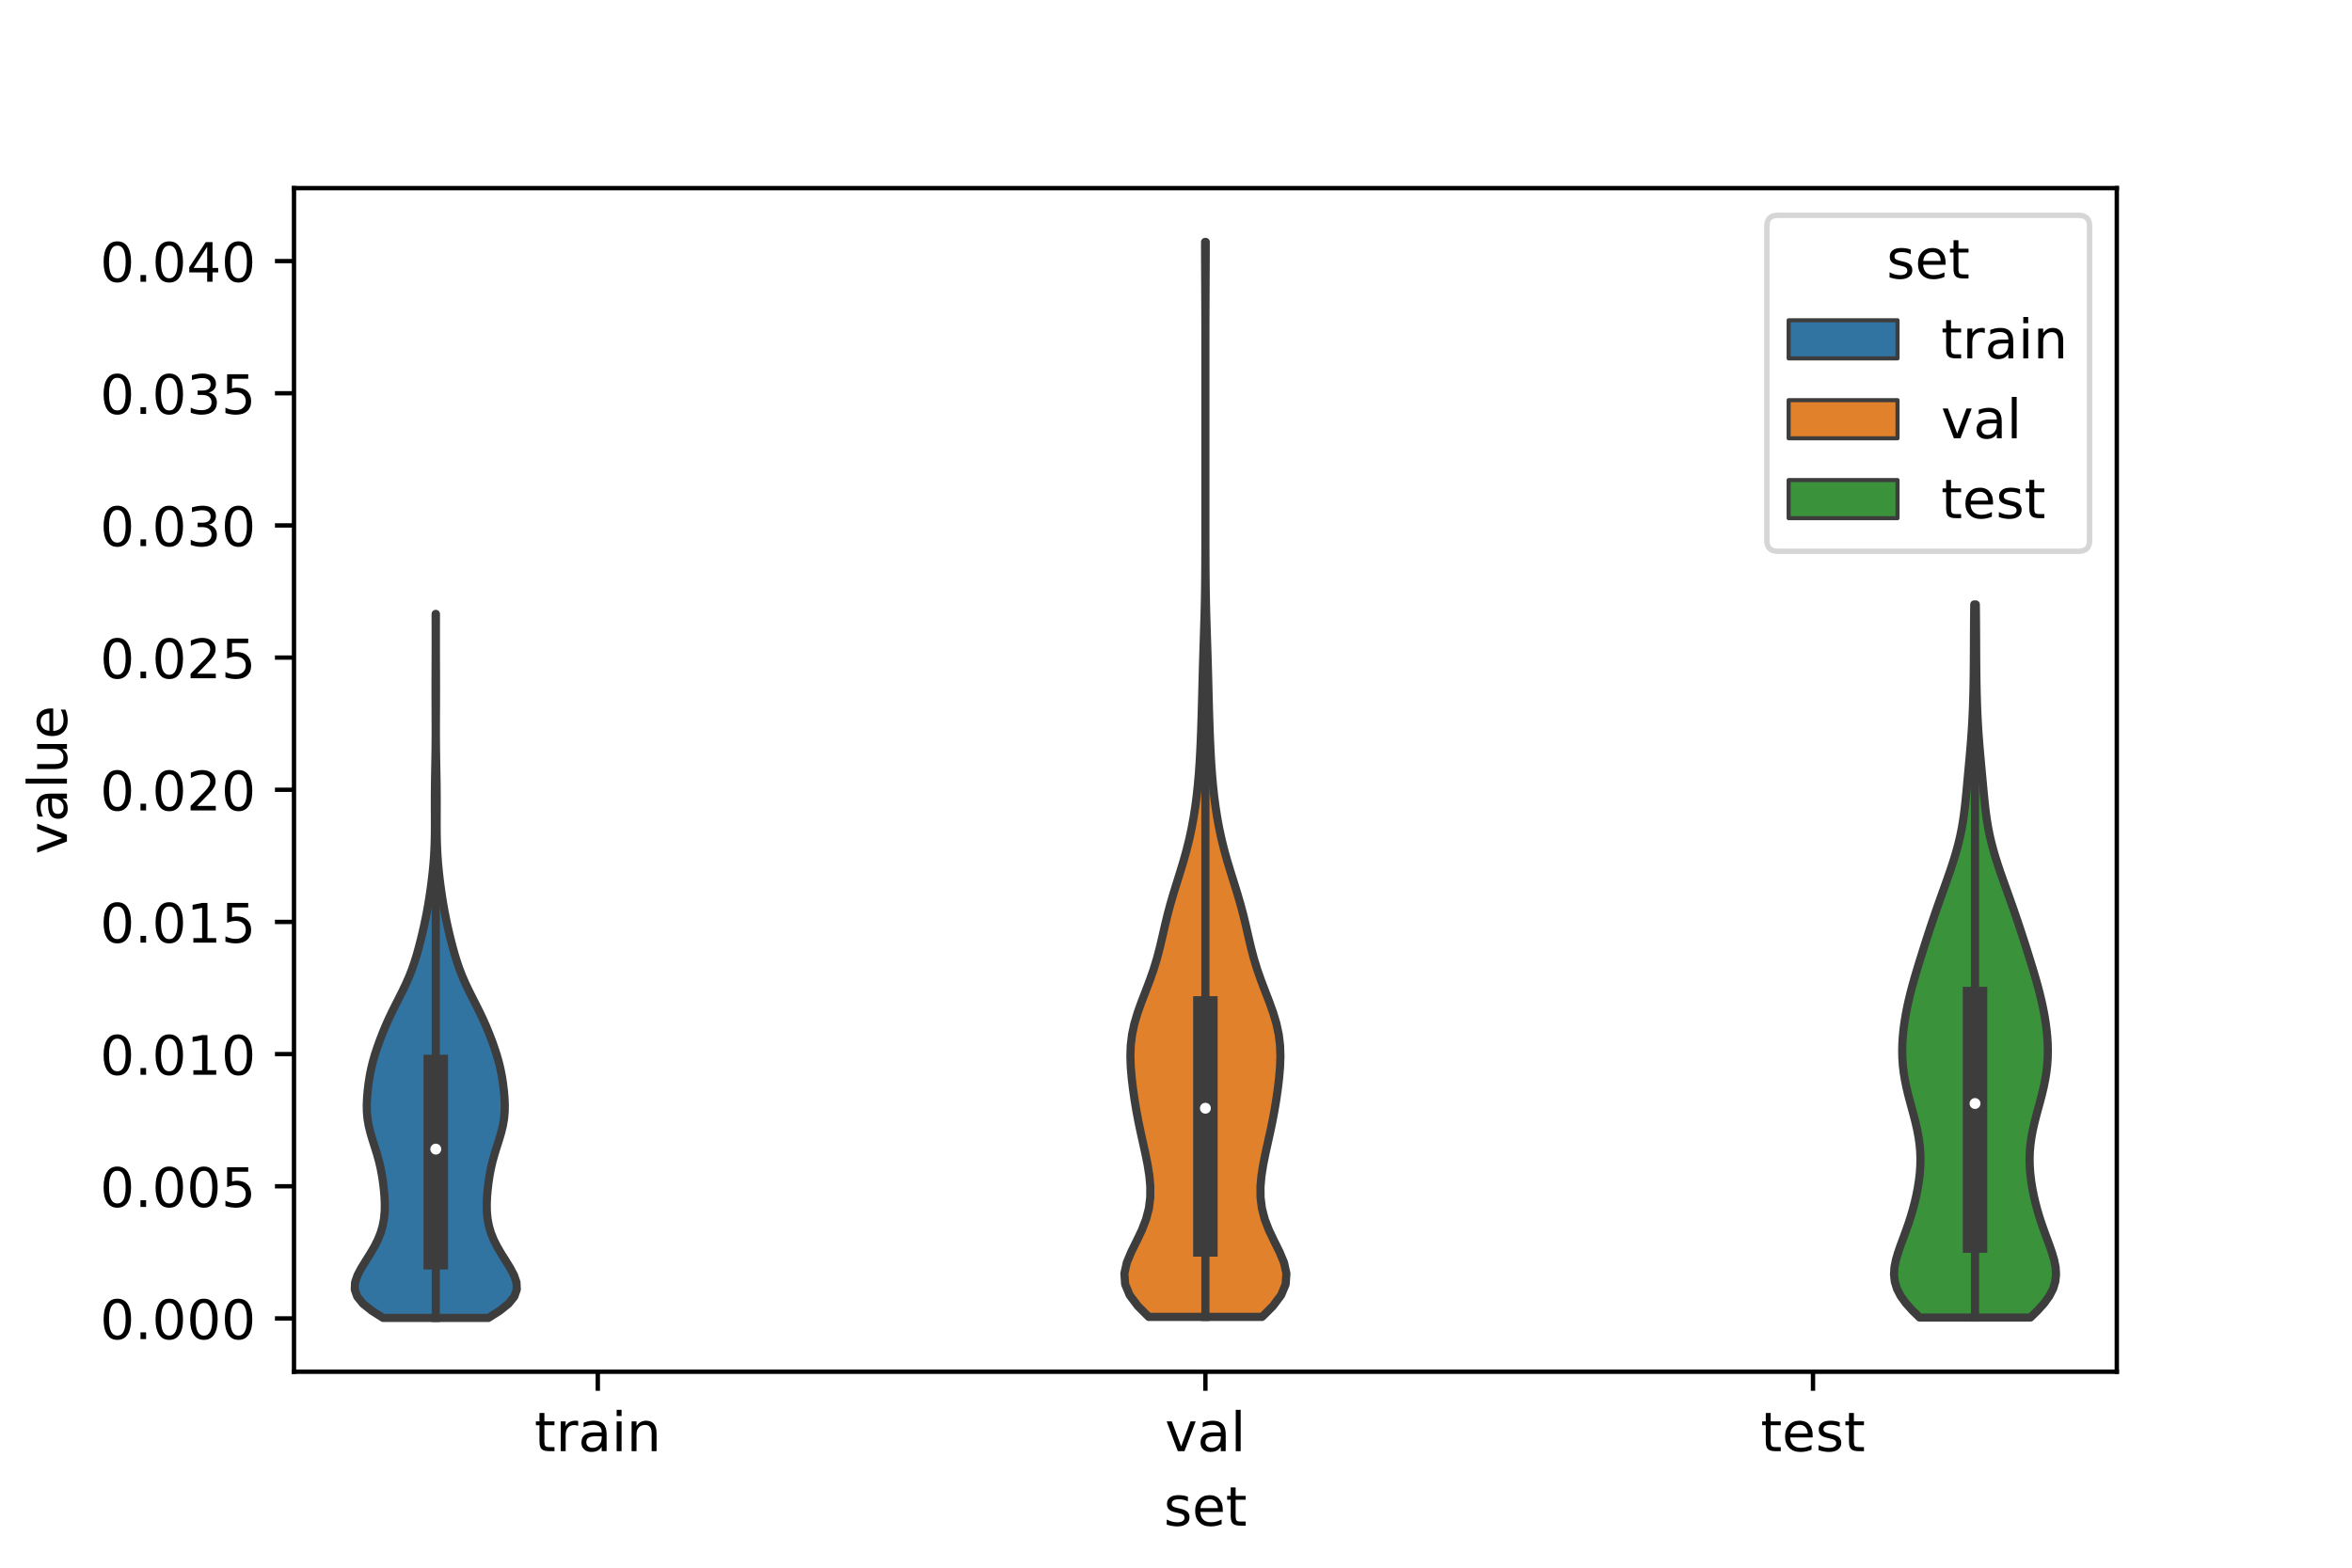 <?xml version="1.0" encoding="utf-8" standalone="no"?>
<!DOCTYPE svg PUBLIC "-//W3C//DTD SVG 1.1//EN"
  "http://www.w3.org/Graphics/SVG/1.1/DTD/svg11.dtd">
<!-- Created with matplotlib (https://matplotlib.org/) -->
<svg height="288pt" version="1.1" viewBox="0 0 432 288" width="432pt" xmlns="http://www.w3.org/2000/svg" xmlns:xlink="http://www.w3.org/1999/xlink">
 <defs>
  <style type="text/css">*{stroke-linecap:butt;stroke-linejoin:round;}</style>
 </defs>
 <g id="figure_1">
  <g id="patch_1">
   <path d="M 0 288 
L 432 288 
L 432 0 
L 0 0 
z
" style="fill:#ffffff;"/>
  </g>
  <g id="axes_1">
   <g id="patch_2">
    <path d="M 54 252 
L 388.8 252 
L 388.8 34.56 
L 54 34.56 
z
" style="fill:#ffffff;"/>
   </g>
   <g id="PolyCollection_1">
    <defs>
     <path d="M 89.71 -45.884 
L 70.37 -45.884 
L 68.312 -47.19 
L 66.678 -48.496 
L 65.619 -49.803 
L 65.16 -51.109 
L 65.222 -52.416 
L 65.668 -53.722 
L 66.356 -55.028 
L 67.161 -56.335 
L 67.983 -57.641 
L 68.75 -58.947 
L 69.408 -60.254 
L 69.929 -61.56 
L 70.304 -62.867 
L 70.541 -64.173 
L 70.658 -65.479 
L 70.677 -66.786 
L 70.622 -68.092 
L 70.513 -69.399 
L 70.361 -70.705 
L 70.167 -72.011 
L 69.923 -73.318 
L 69.621 -74.624 
L 69.26 -75.93 
L 68.856 -77.237 
L 68.439 -78.543 
L 68.05 -79.85 
L 67.728 -81.156 
L 67.502 -82.462 
L 67.384 -83.769 
L 67.365 -85.075 
L 67.423 -86.382 
L 67.538 -87.688 
L 67.697 -88.994 
L 67.9 -90.301 
L 68.157 -91.607 
L 68.473 -92.913 
L 68.848 -94.22 
L 69.274 -95.526 
L 69.741 -96.833 
L 70.245 -98.139 
L 70.784 -99.445 
L 71.363 -100.752 
L 71.981 -102.058 
L 72.631 -103.365 
L 73.295 -104.671 
L 73.951 -105.977 
L 74.574 -107.284 
L 75.146 -108.59 
L 75.658 -109.896 
L 76.112 -111.203 
L 76.517 -112.509 
L 76.885 -113.816 
L 77.226 -115.122 
L 77.546 -116.428 
L 77.848 -117.735 
L 78.128 -119.041 
L 78.386 -120.348 
L 78.622 -121.654 
L 78.837 -122.96 
L 79.033 -124.267 
L 79.211 -125.573 
L 79.372 -126.879 
L 79.513 -128.186 
L 79.632 -129.492 
L 79.726 -130.799 
L 79.797 -132.105 
L 79.844 -133.411 
L 79.871 -134.718 
L 79.881 -136.024 
L 79.881 -137.331 
L 79.876 -138.637 
L 79.872 -139.943 
L 79.872 -141.25 
L 79.879 -142.556 
L 79.892 -143.862 
L 79.912 -145.169 
L 79.935 -146.475 
L 79.959 -147.782 
L 79.981 -149.088 
L 79.999 -150.394 
L 80.011 -151.701 
L 80.018 -153.007 
L 80.019 -154.314 
L 80.016 -155.62 
L 80.011 -156.926 
L 80.005 -158.233 
L 80 -159.539 
L 79.998 -160.845 
L 79.998 -162.152 
L 80.001 -163.458 
L 80.006 -164.765 
L 80.012 -166.071 
L 80.017 -167.377 
L 80.02 -168.684 
L 80.021 -169.99 
L 80.02 -171.296 
L 80.018 -172.603 
L 80.016 -173.909 
L 80.016 -175.216 
L 80.064 -175.216 
L 80.064 -175.216 
L 80.064 -173.909 
L 80.062 -172.603 
L 80.06 -171.296 
L 80.059 -169.99 
L 80.06 -168.684 
L 80.063 -167.377 
L 80.068 -166.071 
L 80.074 -164.765 
L 80.079 -163.458 
L 80.082 -162.152 
L 80.082 -160.845 
L 80.08 -159.539 
L 80.075 -158.233 
L 80.069 -156.926 
L 80.064 -155.62 
L 80.061 -154.314 
L 80.062 -153.007 
L 80.069 -151.701 
L 80.081 -150.394 
L 80.099 -149.088 
L 80.121 -147.782 
L 80.145 -146.475 
L 80.168 -145.169 
L 80.188 -143.862 
L 80.201 -142.556 
L 80.208 -141.25 
L 80.208 -139.943 
L 80.204 -138.637 
L 80.199 -137.331 
L 80.199 -136.024 
L 80.209 -134.718 
L 80.236 -133.411 
L 80.283 -132.105 
L 80.354 -130.799 
L 80.448 -129.492 
L 80.567 -128.186 
L 80.708 -126.879 
L 80.869 -125.573 
L 81.047 -124.267 
L 81.243 -122.96 
L 81.458 -121.654 
L 81.694 -120.348 
L 81.952 -119.041 
L 82.232 -117.735 
L 82.534 -116.428 
L 82.854 -115.122 
L 83.195 -113.816 
L 83.563 -112.509 
L 83.968 -111.203 
L 84.422 -109.896 
L 84.934 -108.59 
L 85.506 -107.284 
L 86.129 -105.977 
L 86.785 -104.671 
L 87.449 -103.365 
L 88.099 -102.058 
L 88.717 -100.752 
L 89.296 -99.445 
L 89.835 -98.139 
L 90.339 -96.833 
L 90.806 -95.526 
L 91.232 -94.22 
L 91.607 -92.913 
L 91.923 -91.607 
L 92.18 -90.301 
L 92.383 -88.994 
L 92.542 -87.688 
L 92.657 -86.382 
L 92.715 -85.075 
L 92.696 -83.769 
L 92.578 -82.462 
L 92.352 -81.156 
L 92.03 -79.85 
L 91.641 -78.543 
L 91.224 -77.237 
L 90.82 -75.93 
L 90.459 -74.624 
L 90.157 -73.318 
L 89.913 -72.011 
L 89.719 -70.705 
L 89.567 -69.399 
L 89.458 -68.092 
L 89.403 -66.786 
L 89.422 -65.479 
L 89.539 -64.173 
L 89.776 -62.867 
L 90.151 -61.56 
L 90.672 -60.254 
L 91.33 -58.947 
L 92.097 -57.641 
L 92.919 -56.335 
L 93.724 -55.028 
L 94.412 -53.722 
L 94.858 -52.416 
L 94.92 -51.109 
L 94.461 -49.803 
L 93.402 -48.496 
L 91.768 -47.19 
L 89.71 -45.884 
z
" id="mbfbb371f53" style="stroke:#3d3d3d;stroke-width:1.5;"/>
    </defs>
    <g clip-path="url(#pd6396421a2)">
     <use style="fill:#3274a1;stroke:#3d3d3d;stroke-width:1.5;" x="0" xlink:href="#mbfbb371f53" y="288"/>
    </g>
   </g>
   <g id="PolyCollection_2">
    <defs>
     <path d="M 231.814 -46.073 
L 210.986 -46.073 
L 208.994 -48.068 
L 207.497 -50.062 
L 206.662 -52.057 
L 206.52 -54.052 
L 206.964 -56.047 
L 207.795 -58.042 
L 208.787 -60.036 
L 209.737 -62.031 
L 210.505 -64.026 
L 211.021 -66.021 
L 211.271 -68.015 
L 211.283 -70.01 
L 211.105 -72.005 
L 210.792 -74 
L 210.392 -75.995 
L 209.953 -77.989 
L 209.511 -79.984 
L 209.094 -81.979 
L 208.718 -83.974 
L 208.387 -85.968 
L 208.1 -87.963 
L 207.863 -89.958 
L 207.692 -91.953 
L 207.62 -93.948 
L 207.688 -95.942 
L 207.928 -97.937 
L 208.353 -99.932 
L 208.945 -101.927 
L 209.657 -103.922 
L 210.427 -105.916 
L 211.187 -107.911 
L 211.886 -109.906 
L 212.496 -111.901 
L 213.021 -113.895 
L 213.491 -115.89 
L 213.946 -117.885 
L 214.427 -119.88 
L 214.958 -121.875 
L 215.54 -123.869 
L 216.159 -125.864 
L 216.785 -127.859 
L 217.389 -129.854 
L 217.945 -131.848 
L 218.439 -133.843 
L 218.868 -135.838 
L 219.234 -137.833 
L 219.543 -139.828 
L 219.803 -141.822 
L 220.018 -143.817 
L 220.192 -145.812 
L 220.333 -147.807 
L 220.447 -149.802 
L 220.541 -151.796 
L 220.619 -153.791 
L 220.686 -155.786 
L 220.746 -157.781 
L 220.8 -159.775 
L 220.851 -161.77 
L 220.902 -163.765 
L 220.956 -165.76 
L 221.016 -167.755 
L 221.079 -169.749 
L 221.144 -171.744 
L 221.206 -173.739 
L 221.262 -175.734 
L 221.308 -177.729 
L 221.342 -179.723 
L 221.366 -181.718 
L 221.382 -183.713 
L 221.391 -185.708 
L 221.396 -187.702 
L 221.398 -189.697 
L 221.399 -191.692 
L 221.4 -193.687 
L 221.4 -195.682 
L 221.4 -197.676 
L 221.4 -199.671 
L 221.4 -201.666 
L 221.4 -203.661 
L 221.4 -205.655 
L 221.4 -207.65 
L 221.4 -209.645 
L 221.4 -211.64 
L 221.4 -213.635 
L 221.4 -215.629 
L 221.4 -217.624 
L 221.4 -219.619 
L 221.4 -221.614 
L 221.399 -223.609 
L 221.398 -225.603 
L 221.396 -227.598 
L 221.393 -229.593 
L 221.387 -231.588 
L 221.38 -233.582 
L 221.37 -235.577 
L 221.359 -237.572 
L 221.35 -239.567 
L 221.343 -241.562 
L 221.34 -243.556 
L 221.46 -243.556 
L 221.46 -243.556 
L 221.457 -241.562 
L 221.45 -239.567 
L 221.441 -237.572 
L 221.43 -235.577 
L 221.42 -233.582 
L 221.413 -231.588 
L 221.407 -229.593 
L 221.404 -227.598 
L 221.402 -225.603 
L 221.401 -223.609 
L 221.4 -221.614 
L 221.4 -219.619 
L 221.4 -217.624 
L 221.4 -215.629 
L 221.4 -213.635 
L 221.4 -211.64 
L 221.4 -209.645 
L 221.4 -207.65 
L 221.4 -205.655 
L 221.4 -203.661 
L 221.4 -201.666 
L 221.4 -199.671 
L 221.4 -197.676 
L 221.4 -195.682 
L 221.4 -193.687 
L 221.401 -191.692 
L 221.402 -189.697 
L 221.404 -187.702 
L 221.409 -185.708 
L 221.418 -183.713 
L 221.434 -181.718 
L 221.458 -179.723 
L 221.492 -177.729 
L 221.538 -175.734 
L 221.594 -173.739 
L 221.656 -171.744 
L 221.721 -169.749 
L 221.784 -167.755 
L 221.844 -165.76 
L 221.898 -163.765 
L 221.949 -161.77 
L 222 -159.775 
L 222.054 -157.781 
L 222.114 -155.786 
L 222.181 -153.791 
L 222.259 -151.796 
L 222.353 -149.802 
L 222.467 -147.807 
L 222.608 -145.812 
L 222.782 -143.817 
L 222.997 -141.822 
L 223.257 -139.828 
L 223.566 -137.833 
L 223.932 -135.838 
L 224.361 -133.843 
L 224.855 -131.848 
L 225.411 -129.854 
L 226.015 -127.859 
L 226.641 -125.864 
L 227.26 -123.869 
L 227.843 -121.875 
L 228.373 -119.88 
L 228.854 -117.885 
L 229.309 -115.89 
L 229.779 -113.895 
L 230.304 -111.901 
L 230.914 -109.906 
L 231.613 -107.911 
L 232.373 -105.916 
L 233.143 -103.922 
L 233.855 -101.927 
L 234.447 -99.932 
L 234.872 -97.937 
L 235.112 -95.942 
L 235.18 -93.948 
L 235.108 -91.953 
L 234.937 -89.958 
L 234.7 -87.963 
L 234.413 -85.968 
L 234.082 -83.974 
L 233.706 -81.979 
L 233.289 -79.984 
L 232.847 -77.989 
L 232.408 -75.995 
L 232.008 -74 
L 231.695 -72.005 
L 231.517 -70.01 
L 231.529 -68.015 
L 231.779 -66.021 
L 232.295 -64.026 
L 233.063 -62.031 
L 234.013 -60.036 
L 235.005 -58.042 
L 235.836 -56.047 
L 236.28 -54.052 
L 236.138 -52.057 
L 235.303 -50.062 
L 233.806 -48.068 
L 231.814 -46.073 
z
" id="m228464efc3" style="stroke:#3d3d3d;stroke-width:1.5;"/>
    </defs>
    <g clip-path="url(#pd6396421a2)">
     <use style="fill:#e1812c;stroke:#3d3d3d;stroke-width:1.5;" x="0" xlink:href="#m228464efc3" y="288"/>
    </g>
   </g>
   <g id="PolyCollection_3">
    <defs>
     <path d="M 372.931 -45.957 
L 352.589 -45.957 
L 351.232 -47.281 
L 350.048 -48.604 
L 349.098 -49.927 
L 348.418 -51.25 
L 348.018 -52.574 
L 347.88 -53.897 
L 347.968 -55.22 
L 348.233 -56.544 
L 348.62 -57.867 
L 349.079 -59.19 
L 349.567 -60.513 
L 350.054 -61.837 
L 350.519 -63.16 
L 350.949 -64.483 
L 351.339 -65.806 
L 351.687 -67.13 
L 351.991 -68.453 
L 352.249 -69.776 
L 352.458 -71.099 
L 352.613 -72.423 
L 352.707 -73.746 
L 352.736 -75.069 
L 352.695 -76.392 
L 352.582 -77.716 
L 352.4 -79.039 
L 352.155 -80.362 
L 351.858 -81.685 
L 351.522 -83.009 
L 351.165 -84.332 
L 350.805 -85.655 
L 350.46 -86.978 
L 350.146 -88.302 
L 349.876 -89.625 
L 349.661 -90.948 
L 349.507 -92.272 
L 349.415 -93.595 
L 349.385 -94.918 
L 349.413 -96.241 
L 349.495 -97.565 
L 349.627 -98.888 
L 349.802 -100.211 
L 350.019 -101.534 
L 350.273 -102.858 
L 350.562 -104.181 
L 350.881 -105.504 
L 351.228 -106.827 
L 351.598 -108.151 
L 351.986 -109.474 
L 352.386 -110.797 
L 352.796 -112.12 
L 353.211 -113.444 
L 353.632 -114.767 
L 354.059 -116.09 
L 354.492 -117.413 
L 354.933 -118.737 
L 355.384 -120.06 
L 355.843 -121.383 
L 356.311 -122.706 
L 356.784 -124.03 
L 357.258 -125.353 
L 357.728 -126.676 
L 358.188 -128 
L 358.63 -129.323 
L 359.047 -130.646 
L 359.431 -131.969 
L 359.778 -133.293 
L 360.083 -134.616 
L 360.345 -135.939 
L 360.568 -137.262 
L 360.755 -138.586 
L 360.915 -139.909 
L 361.055 -141.232 
L 361.184 -142.555 
L 361.307 -143.879 
L 361.428 -145.202 
L 361.55 -146.525 
L 361.672 -147.848 
L 361.793 -149.172 
L 361.908 -150.495 
L 362.016 -151.818 
L 362.114 -153.141 
L 362.2 -154.465 
L 362.275 -155.788 
L 362.338 -157.111 
L 362.39 -158.434 
L 362.433 -159.758 
L 362.467 -161.081 
L 362.494 -162.404 
L 362.515 -163.728 
L 362.531 -165.051 
L 362.542 -166.374 
L 362.55 -167.697 
L 362.557 -169.021 
L 362.563 -170.344 
L 362.57 -171.667 
L 362.579 -172.99 
L 362.59 -174.314 
L 362.603 -175.637 
L 362.619 -176.96 
L 362.901 -176.96 
L 362.901 -176.96 
L 362.917 -175.637 
L 362.93 -174.314 
L 362.941 -172.99 
L 362.95 -171.667 
L 362.957 -170.344 
L 362.963 -169.021 
L 362.97 -167.697 
L 362.978 -166.374 
L 362.989 -165.051 
L 363.005 -163.728 
L 363.026 -162.404 
L 363.053 -161.081 
L 363.087 -159.758 
L 363.13 -158.434 
L 363.182 -157.111 
L 363.245 -155.788 
L 363.32 -154.465 
L 363.406 -153.141 
L 363.504 -151.818 
L 363.612 -150.495 
L 363.727 -149.172 
L 363.848 -147.848 
L 363.97 -146.525 
L 364.092 -145.202 
L 364.213 -143.879 
L 364.336 -142.555 
L 364.465 -141.232 
L 364.605 -139.909 
L 364.765 -138.586 
L 364.952 -137.262 
L 365.175 -135.939 
L 365.437 -134.616 
L 365.742 -133.293 
L 366.089 -131.969 
L 366.473 -130.646 
L 366.89 -129.323 
L 367.332 -128 
L 367.792 -126.676 
L 368.262 -125.353 
L 368.736 -124.03 
L 369.209 -122.706 
L 369.677 -121.383 
L 370.136 -120.06 
L 370.587 -118.737 
L 371.028 -117.413 
L 371.461 -116.09 
L 371.888 -114.767 
L 372.309 -113.444 
L 372.724 -112.12 
L 373.134 -110.797 
L 373.534 -109.474 
L 373.922 -108.151 
L 374.292 -106.827 
L 374.639 -105.504 
L 374.958 -104.181 
L 375.247 -102.858 
L 375.501 -101.534 
L 375.718 -100.211 
L 375.893 -98.888 
L 376.025 -97.565 
L 376.107 -96.241 
L 376.135 -94.918 
L 376.105 -93.595 
L 376.013 -92.272 
L 375.859 -90.948 
L 375.644 -89.625 
L 375.374 -88.302 
L 375.06 -86.978 
L 374.715 -85.655 
L 374.355 -84.332 
L 373.998 -83.009 
L 373.662 -81.685 
L 373.365 -80.362 
L 373.12 -79.039 
L 372.938 -77.716 
L 372.825 -76.392 
L 372.784 -75.069 
L 372.813 -73.746 
L 372.907 -72.423 
L 373.062 -71.099 
L 373.271 -69.776 
L 373.529 -68.453 
L 373.833 -67.13 
L 374.181 -65.806 
L 374.571 -64.483 
L 375.001 -63.16 
L 375.466 -61.837 
L 375.953 -60.513 
L 376.441 -59.19 
L 376.9 -57.867 
L 377.287 -56.544 
L 377.552 -55.22 
L 377.64 -53.897 
L 377.502 -52.574 
L 377.102 -51.25 
L 376.422 -49.927 
L 375.472 -48.604 
L 374.288 -47.281 
L 372.931 -45.957 
z
" id="m0006a4b072" style="stroke:#3d3d3d;stroke-width:1.5;"/>
    </defs>
    <g clip-path="url(#pd6396421a2)">
     <use style="fill:#3a923a;stroke:#3d3d3d;stroke-width:1.5;" x="0" xlink:href="#m0006a4b072" y="288"/>
    </g>
   </g>
   <g id="patch_3">
    <path clip-path="url(#pd6396421a2)" d="M 109.8 242.209 
L 109.8 242.209 
L 109.8 242.209 
L 109.8 242.209 
z
" style="fill:#3274a1;stroke:#3d3d3d;stroke-linejoin:miter;stroke-width:0.75;"/>
   </g>
   <g id="patch_4">
    <path clip-path="url(#pd6396421a2)" d="M 109.8 242.209 
L 109.8 242.209 
L 109.8 242.209 
L 109.8 242.209 
z
" style="fill:#e1812c;stroke:#3d3d3d;stroke-linejoin:miter;stroke-width:0.75;"/>
   </g>
   <g id="patch_5">
    <path clip-path="url(#pd6396421a2)" d="M 109.8 242.209 
L 109.8 242.209 
L 109.8 242.209 
L 109.8 242.209 
z
" style="fill:#3a923a;stroke:#3d3d3d;stroke-linejoin:miter;stroke-width:0.75;"/>
   </g>
   <g id="matplotlib.axis_1">
    <g id="xtick_1">
     <g id="line2d_1">
      <defs>
       <path d="M 0 0 
L 0 3.5 
" id="m7c484fd013" style="stroke:#000000;stroke-width:0.8;"/>
      </defs>
      <g>
       <use style="stroke:#000000;stroke-width:0.8;" x="109.8" xlink:href="#m7c484fd013" y="252"/>
      </g>
     </g>
     <g id="text_1">
      <!-- train -->
      <g transform="translate(98.162 266.598)scale(0.1 -0.1)">
       <defs>
        <path d="M 18.312 70.219 
L 18.312 54.688 
L 36.812 54.688 
L 36.812 47.703 
L 18.312 47.703 
L 18.312 18.016 
Q 18.312 11.328 20.141 9.422 
Q 21.969 7.516 27.594 7.516 
L 36.812 7.516 
L 36.812 0 
L 27.594 0 
Q 17.188 0 13.234 3.875 
Q 9.281 7.766 9.281 18.016 
L 9.281 47.703 
L 2.688 47.703 
L 2.688 54.688 
L 9.281 54.688 
L 9.281 70.219 
z
" id="DejaVuSans-116"/>
        <path d="M 41.109 46.297 
Q 39.594 47.172 37.812 47.578 
Q 36.031 48 33.891 48 
Q 26.266 48 22.188 43.047 
Q 18.109 38.094 18.109 28.812 
L 18.109 0 
L 9.078 0 
L 9.078 54.688 
L 18.109 54.688 
L 18.109 46.188 
Q 20.953 51.172 25.484 53.578 
Q 30.031 56 36.531 56 
Q 37.453 56 38.578 55.875 
Q 39.703 55.766 41.062 55.516 
z
" id="DejaVuSans-114"/>
        <path d="M 34.281 27.484 
Q 23.391 27.484 19.188 25 
Q 14.984 22.516 14.984 16.5 
Q 14.984 11.719 18.141 8.906 
Q 21.297 6.109 26.703 6.109 
Q 34.188 6.109 38.703 11.406 
Q 43.219 16.703 43.219 25.484 
L 43.219 27.484 
z
M 52.203 31.203 
L 52.203 0 
L 43.219 0 
L 43.219 8.297 
Q 40.141 3.328 35.547 0.953 
Q 30.953 -1.422 24.312 -1.422 
Q 15.922 -1.422 10.953 3.297 
Q 6 8.016 6 15.922 
Q 6 25.141 12.172 29.828 
Q 18.359 34.516 30.609 34.516 
L 43.219 34.516 
L 43.219 35.406 
Q 43.219 41.609 39.141 45 
Q 35.062 48.391 27.688 48.391 
Q 23 48.391 18.547 47.266 
Q 14.109 46.141 10.016 43.891 
L 10.016 52.203 
Q 14.938 54.109 19.578 55.047 
Q 24.219 56 28.609 56 
Q 40.484 56 46.344 49.844 
Q 52.203 43.703 52.203 31.203 
z
" id="DejaVuSans-97"/>
        <path d="M 9.422 54.688 
L 18.406 54.688 
L 18.406 0 
L 9.422 0 
z
M 9.422 75.984 
L 18.406 75.984 
L 18.406 64.594 
L 9.422 64.594 
z
" id="DejaVuSans-105"/>
        <path d="M 54.891 33.016 
L 54.891 0 
L 45.906 0 
L 45.906 32.719 
Q 45.906 40.484 42.875 44.328 
Q 39.844 48.188 33.797 48.188 
Q 26.516 48.188 22.312 43.547 
Q 18.109 38.922 18.109 30.906 
L 18.109 0 
L 9.078 0 
L 9.078 54.688 
L 18.109 54.688 
L 18.109 46.188 
Q 21.344 51.125 25.703 53.562 
Q 30.078 56 35.797 56 
Q 45.219 56 50.047 50.172 
Q 54.891 44.344 54.891 33.016 
z
" id="DejaVuSans-110"/>
       </defs>
       <use xlink:href="#DejaVuSans-116"/>
       <use x="39.209" xlink:href="#DejaVuSans-114"/>
       <use x="80.322" xlink:href="#DejaVuSans-97"/>
       <use x="141.602" xlink:href="#DejaVuSans-105"/>
       <use x="169.385" xlink:href="#DejaVuSans-110"/>
      </g>
     </g>
    </g>
    <g id="xtick_2">
     <g id="line2d_2">
      <g>
       <use style="stroke:#000000;stroke-width:0.8;" x="221.4" xlink:href="#m7c484fd013" y="252"/>
      </g>
     </g>
     <g id="text_2">
      <!-- val -->
      <g transform="translate(213.988 266.598)scale(0.1 -0.1)">
       <defs>
        <path d="M 2.984 54.688 
L 12.5 54.688 
L 29.594 8.797 
L 46.688 54.688 
L 56.203 54.688 
L 35.688 0 
L 23.484 0 
z
" id="DejaVuSans-118"/>
        <path d="M 9.422 75.984 
L 18.406 75.984 
L 18.406 0 
L 9.422 0 
z
" id="DejaVuSans-108"/>
       </defs>
       <use xlink:href="#DejaVuSans-118"/>
       <use x="59.18" xlink:href="#DejaVuSans-97"/>
       <use x="120.459" xlink:href="#DejaVuSans-108"/>
      </g>
     </g>
    </g>
    <g id="xtick_3">
     <g id="line2d_3">
      <g>
       <use style="stroke:#000000;stroke-width:0.8;" x="333" xlink:href="#m7c484fd013" y="252"/>
      </g>
     </g>
     <g id="text_3">
      <!-- test -->
      <g transform="translate(323.398 266.598)scale(0.1 -0.1)">
       <defs>
        <path d="M 56.203 29.594 
L 56.203 25.203 
L 14.891 25.203 
Q 15.484 15.922 20.484 11.062 
Q 25.484 6.203 34.422 6.203 
Q 39.594 6.203 44.453 7.469 
Q 49.312 8.734 54.109 11.281 
L 54.109 2.781 
Q 49.266 0.734 44.188 -0.344 
Q 39.109 -1.422 33.891 -1.422 
Q 20.797 -1.422 13.156 6.188 
Q 5.516 13.812 5.516 26.812 
Q 5.516 40.234 12.766 48.109 
Q 20.016 56 32.328 56 
Q 43.359 56 49.781 48.891 
Q 56.203 41.797 56.203 29.594 
z
M 47.219 32.234 
Q 47.125 39.594 43.094 43.984 
Q 39.062 48.391 32.422 48.391 
Q 24.906 48.391 20.391 44.141 
Q 15.875 39.891 15.188 32.172 
z
" id="DejaVuSans-101"/>
        <path d="M 44.281 53.078 
L 44.281 44.578 
Q 40.484 46.531 36.375 47.5 
Q 32.281 48.484 27.875 48.484 
Q 21.188 48.484 17.844 46.438 
Q 14.5 44.391 14.5 40.281 
Q 14.5 37.156 16.891 35.375 
Q 19.281 33.594 26.516 31.984 
L 29.594 31.297 
Q 39.156 29.25 43.188 25.516 
Q 47.219 21.781 47.219 15.094 
Q 47.219 7.469 41.188 3.016 
Q 35.156 -1.422 24.609 -1.422 
Q 20.219 -1.422 15.453 -0.562 
Q 10.688 0.297 5.422 2 
L 5.422 11.281 
Q 10.406 8.688 15.234 7.391 
Q 20.062 6.109 24.812 6.109 
Q 31.156 6.109 34.562 8.281 
Q 37.984 10.453 37.984 14.406 
Q 37.984 18.062 35.516 20.016 
Q 33.062 21.969 24.703 23.781 
L 21.578 24.516 
Q 13.234 26.266 9.516 29.906 
Q 5.812 33.547 5.812 39.891 
Q 5.812 47.609 11.281 51.797 
Q 16.75 56 26.812 56 
Q 31.781 56 36.172 55.266 
Q 40.578 54.547 44.281 53.078 
z
" id="DejaVuSans-115"/>
       </defs>
       <use xlink:href="#DejaVuSans-116"/>
       <use x="39.209" xlink:href="#DejaVuSans-101"/>
       <use x="100.732" xlink:href="#DejaVuSans-115"/>
       <use x="152.832" xlink:href="#DejaVuSans-116"/>
      </g>
     </g>
    </g>
    <g id="text_4">
     <!-- set -->
     <g transform="translate(213.759 280.277)scale(0.1 -0.1)">
      <use xlink:href="#DejaVuSans-115"/>
      <use x="52.1" xlink:href="#DejaVuSans-101"/>
      <use x="113.623" xlink:href="#DejaVuSans-116"/>
     </g>
    </g>
   </g>
   <g id="matplotlib.axis_2">
    <g id="ytick_1">
     <g id="line2d_4">
      <defs>
       <path d="M 0 0 
L -3.5 0 
" id="m44cc9f32c7" style="stroke:#000000;stroke-width:0.8;"/>
      </defs>
      <g>
       <use style="stroke:#000000;stroke-width:0.8;" x="54" xlink:href="#m44cc9f32c7" y="242.209"/>
      </g>
     </g>
     <g id="text_5">
      <!-- 0.000 -->
      <g transform="translate(18.372 246.008)scale(0.1 -0.1)">
       <defs>
        <path d="M 31.781 66.406 
Q 24.172 66.406 20.328 58.906 
Q 16.5 51.422 16.5 36.375 
Q 16.5 21.391 20.328 13.891 
Q 24.172 6.391 31.781 6.391 
Q 39.453 6.391 43.281 13.891 
Q 47.125 21.391 47.125 36.375 
Q 47.125 51.422 43.281 58.906 
Q 39.453 66.406 31.781 66.406 
z
M 31.781 74.219 
Q 44.047 74.219 50.516 64.516 
Q 56.984 54.828 56.984 36.375 
Q 56.984 17.969 50.516 8.266 
Q 44.047 -1.422 31.781 -1.422 
Q 19.531 -1.422 13.062 8.266 
Q 6.594 17.969 6.594 36.375 
Q 6.594 54.828 13.062 64.516 
Q 19.531 74.219 31.781 74.219 
z
" id="DejaVuSans-48"/>
        <path d="M 10.688 12.406 
L 21 12.406 
L 21 0 
L 10.688 0 
z
" id="DejaVuSans-46"/>
       </defs>
       <use xlink:href="#DejaVuSans-48"/>
       <use x="63.623" xlink:href="#DejaVuSans-46"/>
       <use x="95.41" xlink:href="#DejaVuSans-48"/>
       <use x="159.033" xlink:href="#DejaVuSans-48"/>
       <use x="222.656" xlink:href="#DejaVuSans-48"/>
      </g>
     </g>
    </g>
    <g id="ytick_2">
     <g id="line2d_5">
      <g>
       <use style="stroke:#000000;stroke-width:0.8;" x="54" xlink:href="#m44cc9f32c7" y="217.928"/>
      </g>
     </g>
     <g id="text_6">
      <!-- 0.005 -->
      <g transform="translate(18.372 221.728)scale(0.1 -0.1)">
       <defs>
        <path d="M 10.797 72.906 
L 49.516 72.906 
L 49.516 64.594 
L 19.828 64.594 
L 19.828 46.734 
Q 21.969 47.469 24.109 47.828 
Q 26.266 48.188 28.422 48.188 
Q 40.625 48.188 47.75 41.5 
Q 54.891 34.812 54.891 23.391 
Q 54.891 11.625 47.562 5.094 
Q 40.234 -1.422 26.906 -1.422 
Q 22.312 -1.422 17.547 -0.641 
Q 12.797 0.141 7.719 1.703 
L 7.719 11.625 
Q 12.109 9.234 16.797 8.062 
Q 21.484 6.891 26.703 6.891 
Q 35.156 6.891 40.078 11.328 
Q 45.016 15.766 45.016 23.391 
Q 45.016 31 40.078 35.438 
Q 35.156 39.891 26.703 39.891 
Q 22.75 39.891 18.812 39.016 
Q 14.891 38.141 10.797 36.281 
z
" id="DejaVuSans-53"/>
       </defs>
       <use xlink:href="#DejaVuSans-48"/>
       <use x="63.623" xlink:href="#DejaVuSans-46"/>
       <use x="95.41" xlink:href="#DejaVuSans-48"/>
       <use x="159.033" xlink:href="#DejaVuSans-48"/>
       <use x="222.656" xlink:href="#DejaVuSans-53"/>
      </g>
     </g>
    </g>
    <g id="ytick_3">
     <g id="line2d_6">
      <g>
       <use style="stroke:#000000;stroke-width:0.8;" x="54" xlink:href="#m44cc9f32c7" y="193.648"/>
      </g>
     </g>
     <g id="text_7">
      <!-- 0.010 -->
      <g transform="translate(18.372 197.447)scale(0.1 -0.1)">
       <defs>
        <path d="M 12.406 8.297 
L 28.516 8.297 
L 28.516 63.922 
L 10.984 60.406 
L 10.984 69.391 
L 28.422 72.906 
L 38.281 72.906 
L 38.281 8.297 
L 54.391 8.297 
L 54.391 0 
L 12.406 0 
z
" id="DejaVuSans-49"/>
       </defs>
       <use xlink:href="#DejaVuSans-48"/>
       <use x="63.623" xlink:href="#DejaVuSans-46"/>
       <use x="95.41" xlink:href="#DejaVuSans-48"/>
       <use x="159.033" xlink:href="#DejaVuSans-49"/>
       <use x="222.656" xlink:href="#DejaVuSans-48"/>
      </g>
     </g>
    </g>
    <g id="ytick_4">
     <g id="line2d_7">
      <g>
       <use style="stroke:#000000;stroke-width:0.8;" x="54" xlink:href="#m44cc9f32c7" y="169.367"/>
      </g>
     </g>
     <g id="text_8">
      <!-- 0.015 -->
      <g transform="translate(18.372 173.167)scale(0.1 -0.1)">
       <use xlink:href="#DejaVuSans-48"/>
       <use x="63.623" xlink:href="#DejaVuSans-46"/>
       <use x="95.41" xlink:href="#DejaVuSans-48"/>
       <use x="159.033" xlink:href="#DejaVuSans-49"/>
       <use x="222.656" xlink:href="#DejaVuSans-53"/>
      </g>
     </g>
    </g>
    <g id="ytick_5">
     <g id="line2d_8">
      <g>
       <use style="stroke:#000000;stroke-width:0.8;" x="54" xlink:href="#m44cc9f32c7" y="145.087"/>
      </g>
     </g>
     <g id="text_9">
      <!-- 0.020 -->
      <g transform="translate(18.372 148.886)scale(0.1 -0.1)">
       <defs>
        <path d="M 19.188 8.297 
L 53.609 8.297 
L 53.609 0 
L 7.328 0 
L 7.328 8.297 
Q 12.938 14.109 22.625 23.891 
Q 32.328 33.688 34.812 36.531 
Q 39.547 41.844 41.422 45.531 
Q 43.312 49.219 43.312 52.781 
Q 43.312 58.594 39.234 62.25 
Q 35.156 65.922 28.609 65.922 
Q 23.969 65.922 18.812 64.312 
Q 13.672 62.703 7.812 59.422 
L 7.812 69.391 
Q 13.766 71.781 18.938 73 
Q 24.125 74.219 28.422 74.219 
Q 39.75 74.219 46.484 68.547 
Q 53.219 62.891 53.219 53.422 
Q 53.219 48.922 51.531 44.891 
Q 49.859 40.875 45.406 35.406 
Q 44.188 33.984 37.641 27.219 
Q 31.109 20.453 19.188 8.297 
z
" id="DejaVuSans-50"/>
       </defs>
       <use xlink:href="#DejaVuSans-48"/>
       <use x="63.623" xlink:href="#DejaVuSans-46"/>
       <use x="95.41" xlink:href="#DejaVuSans-48"/>
       <use x="159.033" xlink:href="#DejaVuSans-50"/>
       <use x="222.656" xlink:href="#DejaVuSans-48"/>
      </g>
     </g>
    </g>
    <g id="ytick_6">
     <g id="line2d_9">
      <g>
       <use style="stroke:#000000;stroke-width:0.8;" x="54" xlink:href="#m44cc9f32c7" y="120.807"/>
      </g>
     </g>
     <g id="text_10">
      <!-- 0.025 -->
      <g transform="translate(18.372 124.606)scale(0.1 -0.1)">
       <use xlink:href="#DejaVuSans-48"/>
       <use x="63.623" xlink:href="#DejaVuSans-46"/>
       <use x="95.41" xlink:href="#DejaVuSans-48"/>
       <use x="159.033" xlink:href="#DejaVuSans-50"/>
       <use x="222.656" xlink:href="#DejaVuSans-53"/>
      </g>
     </g>
    </g>
    <g id="ytick_7">
     <g id="line2d_10">
      <g>
       <use style="stroke:#000000;stroke-width:0.8;" x="54" xlink:href="#m44cc9f32c7" y="96.526"/>
      </g>
     </g>
     <g id="text_11">
      <!-- 0.030 -->
      <g transform="translate(18.372 100.325)scale(0.1 -0.1)">
       <defs>
        <path d="M 40.578 39.312 
Q 47.656 37.797 51.625 33 
Q 55.609 28.219 55.609 21.188 
Q 55.609 10.406 48.188 4.484 
Q 40.766 -1.422 27.094 -1.422 
Q 22.516 -1.422 17.656 -0.516 
Q 12.797 0.391 7.625 2.203 
L 7.625 11.719 
Q 11.719 9.328 16.594 8.109 
Q 21.484 6.891 26.812 6.891 
Q 36.078 6.891 40.938 10.547 
Q 45.797 14.203 45.797 21.188 
Q 45.797 27.641 41.281 31.266 
Q 36.766 34.906 28.719 34.906 
L 20.219 34.906 
L 20.219 43.016 
L 29.109 43.016 
Q 36.375 43.016 40.234 45.922 
Q 44.094 48.828 44.094 54.297 
Q 44.094 59.906 40.109 62.906 
Q 36.141 65.922 28.719 65.922 
Q 24.656 65.922 20.016 65.031 
Q 15.375 64.156 9.812 62.312 
L 9.812 71.094 
Q 15.438 72.656 20.344 73.438 
Q 25.25 74.219 29.594 74.219 
Q 40.828 74.219 47.359 69.109 
Q 53.906 64.016 53.906 55.328 
Q 53.906 49.266 50.438 45.094 
Q 46.969 40.922 40.578 39.312 
z
" id="DejaVuSans-51"/>
       </defs>
       <use xlink:href="#DejaVuSans-48"/>
       <use x="63.623" xlink:href="#DejaVuSans-46"/>
       <use x="95.41" xlink:href="#DejaVuSans-48"/>
       <use x="159.033" xlink:href="#DejaVuSans-51"/>
       <use x="222.656" xlink:href="#DejaVuSans-48"/>
      </g>
     </g>
    </g>
    <g id="ytick_8">
     <g id="line2d_11">
      <g>
       <use style="stroke:#000000;stroke-width:0.8;" x="54" xlink:href="#m44cc9f32c7" y="72.246"/>
      </g>
     </g>
     <g id="text_12">
      <!-- 0.035 -->
      <g transform="translate(18.372 76.045)scale(0.1 -0.1)">
       <use xlink:href="#DejaVuSans-48"/>
       <use x="63.623" xlink:href="#DejaVuSans-46"/>
       <use x="95.41" xlink:href="#DejaVuSans-48"/>
       <use x="159.033" xlink:href="#DejaVuSans-51"/>
       <use x="222.656" xlink:href="#DejaVuSans-53"/>
      </g>
     </g>
    </g>
    <g id="ytick_9">
     <g id="line2d_12">
      <g>
       <use style="stroke:#000000;stroke-width:0.8;" x="54" xlink:href="#m44cc9f32c7" y="47.965"/>
      </g>
     </g>
     <g id="text_13">
      <!-- 0.040 -->
      <g transform="translate(18.372 51.764)scale(0.1 -0.1)">
       <defs>
        <path d="M 37.797 64.312 
L 12.891 25.391 
L 37.797 25.391 
z
M 35.203 72.906 
L 47.609 72.906 
L 47.609 25.391 
L 58.016 25.391 
L 58.016 17.188 
L 47.609 17.188 
L 47.609 0 
L 37.797 0 
L 37.797 17.188 
L 4.891 17.188 
L 4.891 26.703 
z
" id="DejaVuSans-52"/>
       </defs>
       <use xlink:href="#DejaVuSans-48"/>
       <use x="63.623" xlink:href="#DejaVuSans-46"/>
       <use x="95.41" xlink:href="#DejaVuSans-48"/>
       <use x="159.033" xlink:href="#DejaVuSans-52"/>
       <use x="222.656" xlink:href="#DejaVuSans-48"/>
      </g>
     </g>
    </g>
    <g id="text_14">
     <!-- value -->
     <g transform="translate(12.292 156.938)rotate(-90)scale(0.1 -0.1)">
      <defs>
       <path d="M 8.5 21.578 
L 8.5 54.688 
L 17.484 54.688 
L 17.484 21.922 
Q 17.484 14.156 20.5 10.266 
Q 23.531 6.391 29.594 6.391 
Q 36.859 6.391 41.078 11.031 
Q 45.312 15.672 45.312 23.688 
L 45.312 54.688 
L 54.297 54.688 
L 54.297 0 
L 45.312 0 
L 45.312 8.406 
Q 42.047 3.422 37.719 1 
Q 33.406 -1.422 27.688 -1.422 
Q 18.266 -1.422 13.375 4.438 
Q 8.5 10.297 8.5 21.578 
z
M 31.109 56 
z
" id="DejaVuSans-117"/>
      </defs>
      <use xlink:href="#DejaVuSans-118"/>
      <use x="59.18" xlink:href="#DejaVuSans-97"/>
      <use x="120.459" xlink:href="#DejaVuSans-108"/>
      <use x="148.242" xlink:href="#DejaVuSans-117"/>
      <use x="211.621" xlink:href="#DejaVuSans-101"/>
     </g>
    </g>
   </g>
   <g id="line2d_13">
    <path clip-path="url(#pd6396421a2)" d="M 80.04 242.116 
L 80.04 143.949 
" style="fill:none;stroke:#3d3d3d;stroke-linecap:square;stroke-width:1.5;"/>
   </g>
   <g id="line2d_14">
    <path clip-path="url(#pd6396421a2)" d="M 80.04 230.976 
L 80.04 196.012 
" style="fill:none;stroke:#3d3d3d;stroke-linecap:square;stroke-width:4.5;"/>
   </g>
   <g id="line2d_15">
    <path clip-path="url(#pd6396421a2)" d="M 221.4 241.927 
L 221.4 120.811 
" style="fill:none;stroke:#3d3d3d;stroke-linecap:square;stroke-width:1.5;"/>
   </g>
   <g id="line2d_16">
    <path clip-path="url(#pd6396421a2)" d="M 221.4 228.607 
L 221.4 185.257 
" style="fill:none;stroke:#3d3d3d;stroke-linecap:square;stroke-width:4.5;"/>
   </g>
   <g id="line2d_17">
    <path clip-path="url(#pd6396421a2)" d="M 362.76 242.043 
L 362.76 118.665 
" style="fill:none;stroke:#3d3d3d;stroke-linecap:square;stroke-width:1.5;"/>
   </g>
   <g id="line2d_18">
    <path clip-path="url(#pd6396421a2)" d="M 362.76 227.904 
L 362.76 183.523 
" style="fill:none;stroke:#3d3d3d;stroke-linecap:square;stroke-width:4.5;"/>
   </g>
   <g id="patch_6">
    <path d="M 54 252 
L 54 34.56 
" style="fill:none;stroke:#000000;stroke-linecap:square;stroke-linejoin:miter;stroke-width:0.8;"/>
   </g>
   <g id="patch_7">
    <path d="M 388.8 252 
L 388.8 34.56 
" style="fill:none;stroke:#000000;stroke-linecap:square;stroke-linejoin:miter;stroke-width:0.8;"/>
   </g>
   <g id="patch_8">
    <path d="M 54 252 
L 388.8 252 
" style="fill:none;stroke:#000000;stroke-linecap:square;stroke-linejoin:miter;stroke-width:0.8;"/>
   </g>
   <g id="patch_9">
    <path d="M 54 34.56 
L 388.8 34.56 
" style="fill:none;stroke:#000000;stroke-linecap:square;stroke-linejoin:miter;stroke-width:0.8;"/>
   </g>
   <g id="PathCollection_1">
    <defs>
     <path d="M 0 1.5 
C 0.398 1.5 0.779 1.342 1.061 1.061 
C 1.342 0.779 1.5 0.398 1.5 0 
C 1.5 -0.398 1.342 -0.779 1.061 -1.061 
C 0.779 -1.342 0.398 -1.5 0 -1.5 
C -0.398 -1.5 -0.779 -1.342 -1.061 -1.061 
C -1.342 -0.779 -1.5 -0.398 -1.5 0 
C -1.5 0.398 -1.342 0.779 -1.061 1.061 
C -0.779 1.342 -0.398 1.5 0 1.5 
z
" id="mc7640bd2ce" style="stroke:#3d3d3d;"/>
    </defs>
    <g clip-path="url(#pd6396421a2)">
     <use style="fill:#ffffff;stroke:#3d3d3d;" x="80.04" xlink:href="#mc7640bd2ce" y="211.106"/>
    </g>
   </g>
   <g id="PathCollection_2">
    <g clip-path="url(#pd6396421a2)">
     <use style="fill:#ffffff;stroke:#3d3d3d;" x="221.4" xlink:href="#mc7640bd2ce" y="203.595"/>
    </g>
   </g>
   <g id="PathCollection_3">
    <g clip-path="url(#pd6396421a2)">
     <use style="fill:#ffffff;stroke:#3d3d3d;" x="362.76" xlink:href="#mc7640bd2ce" y="202.727"/>
    </g>
   </g>
   <g id="legend_1">
    <g id="patch_10">
     <path d="M 326.525 101.272 
L 381.8 101.272 
Q 383.8 101.272 383.8 99.272 
L 383.8 41.56 
Q 383.8 39.56 381.8 39.56 
L 326.525 39.56 
Q 324.525 39.56 324.525 41.56 
L 324.525 99.272 
Q 324.525 101.272 326.525 101.272 
z
" style="fill:#ffffff;opacity:0.8;stroke:#cccccc;stroke-linejoin:miter;"/>
    </g>
    <g id="text_15">
     <!-- set -->
     <g transform="translate(346.521 51.158)scale(0.1 -0.1)">
      <use xlink:href="#DejaVuSans-115"/>
      <use x="52.1" xlink:href="#DejaVuSans-101"/>
      <use x="113.623" xlink:href="#DejaVuSans-116"/>
     </g>
    </g>
    <g id="patch_11">
     <path d="M 328.525 65.837 
L 348.525 65.837 
L 348.525 58.837 
L 328.525 58.837 
z
" style="fill:#3274a1;stroke:#3d3d3d;stroke-linejoin:miter;stroke-width:0.75;"/>
    </g>
    <g id="text_16">
     <!-- train -->
     <g transform="translate(356.525 65.837)scale(0.1 -0.1)">
      <use xlink:href="#DejaVuSans-116"/>
      <use x="39.209" xlink:href="#DejaVuSans-114"/>
      <use x="80.322" xlink:href="#DejaVuSans-97"/>
      <use x="141.602" xlink:href="#DejaVuSans-105"/>
      <use x="169.385" xlink:href="#DejaVuSans-110"/>
     </g>
    </g>
    <g id="patch_12">
     <path d="M 328.525 80.515 
L 348.525 80.515 
L 348.525 73.515 
L 328.525 73.515 
z
" style="fill:#e1812c;stroke:#3d3d3d;stroke-linejoin:miter;stroke-width:0.75;"/>
    </g>
    <g id="text_17">
     <!-- val -->
     <g transform="translate(356.525 80.515)scale(0.1 -0.1)">
      <use xlink:href="#DejaVuSans-118"/>
      <use x="59.18" xlink:href="#DejaVuSans-97"/>
      <use x="120.459" xlink:href="#DejaVuSans-108"/>
     </g>
    </g>
    <g id="patch_13">
     <path d="M 328.525 95.193 
L 348.525 95.193 
L 348.525 88.193 
L 328.525 88.193 
z
" style="fill:#3a923a;stroke:#3d3d3d;stroke-linejoin:miter;stroke-width:0.75;"/>
    </g>
    <g id="text_18">
     <!-- test -->
     <g transform="translate(356.525 95.193)scale(0.1 -0.1)">
      <use xlink:href="#DejaVuSans-116"/>
      <use x="39.209" xlink:href="#DejaVuSans-101"/>
      <use x="100.732" xlink:href="#DejaVuSans-115"/>
      <use x="152.832" xlink:href="#DejaVuSans-116"/>
     </g>
    </g>
   </g>
  </g>
 </g>
 <defs>
  <clipPath id="pd6396421a2">
   <rect height="217.44" width="334.8" x="54" y="34.56"/>
  </clipPath>
 </defs>
</svg>

